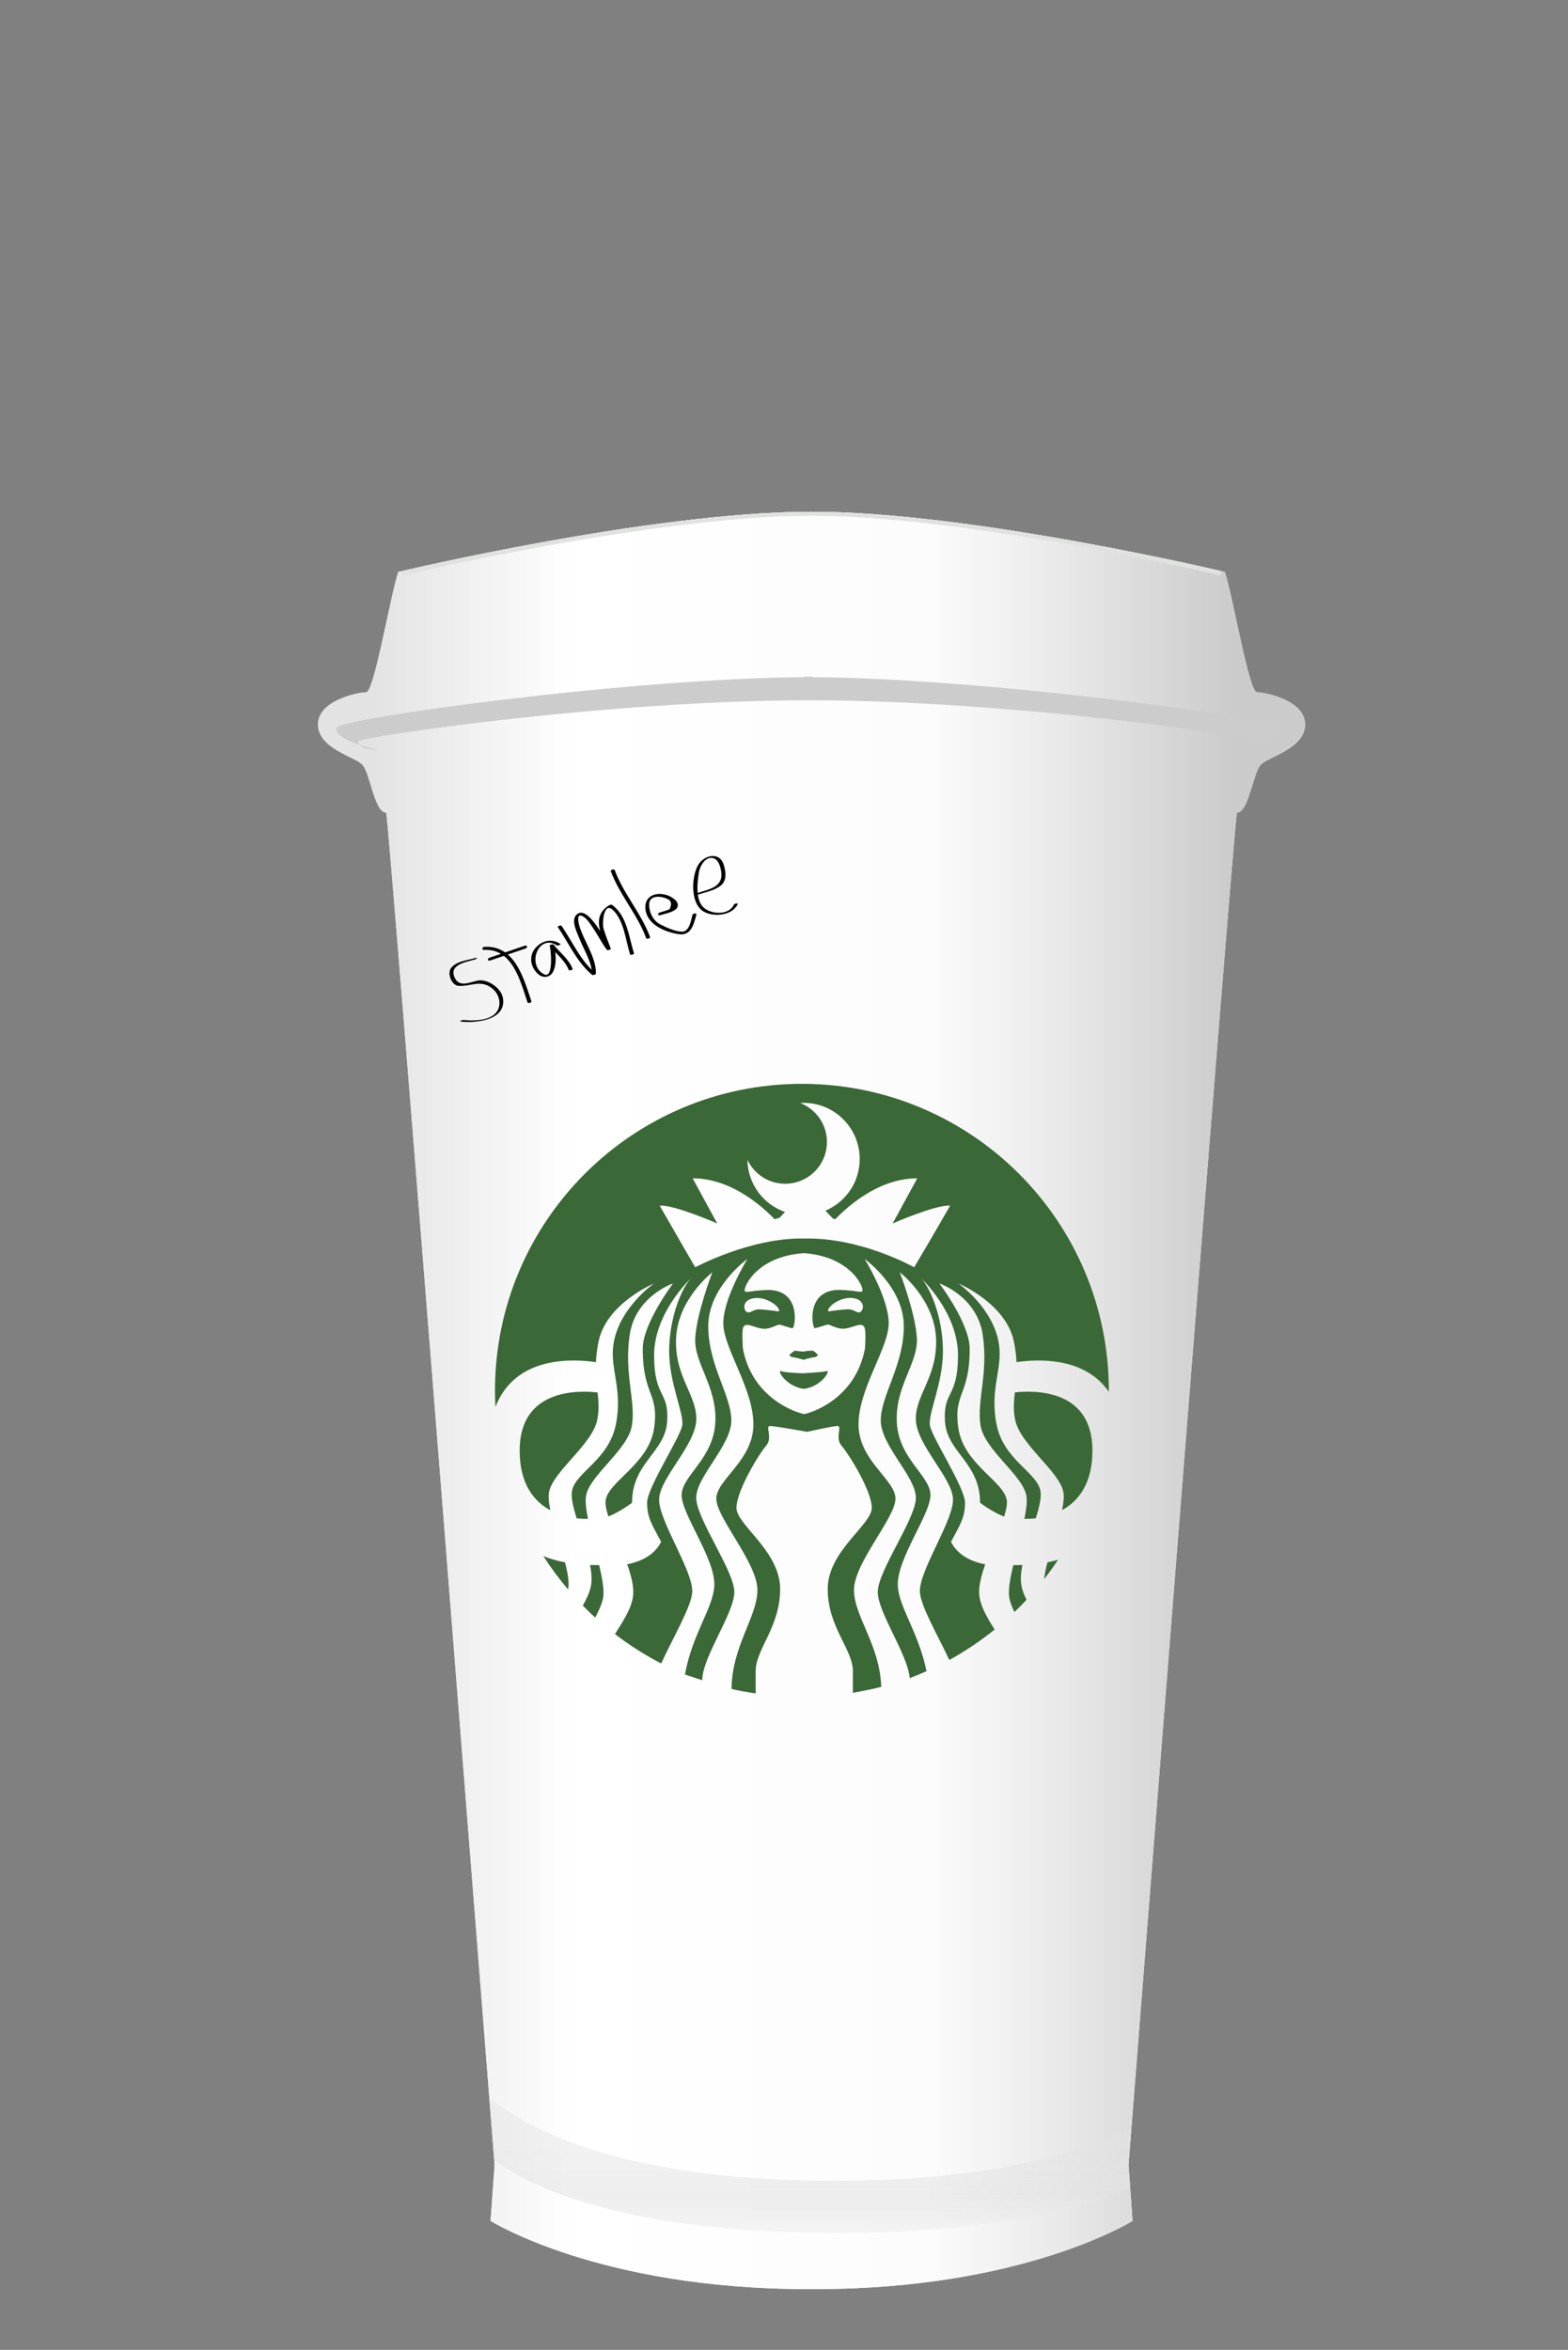 <?xml version="1.0" encoding="utf-8"?>
<!-- Generator: Adobe Illustrator 15.0.0, SVG Export Plug-In . SVG Version: 6.00 Build 0)  -->
<!DOCTYPE svg PUBLIC "-//W3C//DTD SVG 1.1//EN" "http://www.w3.org/Graphics/SVG/1.1/DTD/svg11.dtd">
<svg version="1.1" id="Layer_1" xmlns="http://www.w3.org/2000/svg" xmlns:xlink="http://www.w3.org/1999/xlink" x="0px" y="0px"
	 width="193.5px" height="290px" viewBox="0 0 193.5 290" enable-background="new 0 0 193.5 290" xml:space="preserve">
<rect x="0" y="0" width="193.5" height="290" fill="#808080" stroke="none"/>
<g>
	<defs>
		<path id="SVGID_1_" d="M100.647,282.5c25.746,0,39.116-8.417,39.116-8.417l-0.496-6.933c0,0,12.874-163.891,13.37-166.861
			c1.485,0,1.979-4.952,2.97-5.942c0.99-0.989,5.447-1.98,5.447-4.951c0-2.971-4.952-3.961-5.942-3.961
			c-0.989,0-2.971-11.884-3.96-14.855c0,0-31.195-7.426-51-7.426c-19.806,0-51,7.426-51,7.426
			c-0.99,2.971-2.971,14.855-3.961,14.855c-0.99,0-5.941,0.99-5.941,3.961c0,2.971,4.457,3.961,5.446,4.951
			c0.991,0.991,1.486,5.942,2.971,5.942c0.495,2.97,13.369,166.861,13.369,166.861l-0.496,6.933c0,0,13.369,8.417,39.117,8.417"/>
	</defs>
	<clipPath id="SVGID_2_">
		<use xlink:href="#SVGID_1_"  overflow="visible"/>
	</clipPath>
	<g clip-path="url(#SVGID_2_)">
		<path fill="#FFFFFF" d="M100.647,282.5c25.746,0,39.116-8.417,39.116-8.417l-0.496-6.933c0,0,12.874-163.891,13.37-166.861
			c1.485,0,1.979-4.952,2.97-5.942c0.99-0.989,5.447-1.98,5.447-4.951c0-2.971-4.952-3.961-5.942-3.961
			c-0.989,0-2.971-11.884-3.96-14.855c0,0-31.195-7.426-51-7.426c-19.806,0-51,7.426-51,7.426
			c-0.99,2.971-2.971,14.855-3.961,14.855c-0.99,0-5.941,0.99-5.941,3.961c0,2.971,4.457,3.961,5.446,4.951
			c0.991,0.991,1.486,5.942,2.971,5.942c0.495,2.97,13.369,166.861,13.369,166.861l-0.496,6.933c0,0,13.369,8.417,39.117,8.417"/>
	</g>
	<g clip-path="url(#SVGID_2_)">
		<linearGradient id="SVGID_3_" gradientUnits="userSpaceOnUse" x1="45.988" y1="172.827" x2="152.256" y2="172.827">
			<stop  offset="0" style="stop-color:#E3E3E3"/>
			<stop  offset="0.233" style="stop-color:#FFFFFF"/>
			<stop  offset="0.644" style="stop-color:#FCFCFC"/>
			<stop  offset="0.785" style="stop-color:#EBEBEB"/>
			<stop  offset="1" style="stop-color:#CBCBCB"/>
		</linearGradient>
		<path fill="url(#SVGID_3_)" d="M100.647,282.5c25.746,0,39.116-8.417,39.116-8.417l-0.496-6.933c0,0,12.874-163.891,13.37-166.861
			c1.485,0,1.979-4.952,2.97-5.942c0.99-0.989,5.447-1.98,5.447-4.951c0-2.971-4.952-3.961-5.942-3.961
			c-0.989,0-2.971-11.884-3.96-14.855c0,0-31.195-7.426-51-7.426c-19.806,0-51,7.426-51,7.426
			c-0.99,2.971-2.971,14.855-3.961,14.855c-0.99,0-5.941,0.99-5.941,3.961c0,2.971,4.457,3.961,5.446,4.951
			c0.991,0.991,1.486,5.942,2.971,5.942c0.495,2.97,13.369,166.861,13.369,166.861l-0.496,6.933c0,0,13.369,8.417,39.117,8.417"/>
	</g>
	<g clip-path="url(#SVGID_2_)">
		<g>
			<g>
				<path fill="#020202" d="M58.616,118.238c-0.979,0.299-2.254,0.36-2.943,1.214c-0.522,0.647,0.038,2.158,0.91,2.215
					c1.549,0.101,2.706-0.842,4.178,0.331c0.912,0.727,1.218,2.155,0.394,3.046c-0.87,0.941-2.788,0.96-3.98,0.833
					c-0.104-0.011-0.556,0.173-0.312,0.199c1.951,0.208,5.696-0.192,5.192-2.948c-0.219-1.198-1.887-2.344-3.09-2.112
					c-0.969,0.187-2.217,0.862-2.806-0.268c-0.893-1.711,1.37-2.013,2.499-2.358C58.934,118.306,58.896,118.152,58.616,118.238
					L58.616,118.238z"/>
			</g>
		</g>
		<g>
			<g>
				<path fill="#020202" d="M59.743,117.231c3.481-0.208,4.466,3.824,5.34,6.431c0.079,0.236,0.561,0.104,0.483-0.129
					c-0.954-2.845-2.049-6.903-5.787-6.68C59.498,116.87,59.415,117.251,59.743,117.231L59.743,117.231z"/>
			</g>
		</g>
		<g>
			<g>
				<path fill="#020202" d="M60.48,118.54c1.461-0.497,2.922-0.994,4.384-1.49c0.29-0.099,0.204-0.441-0.092-0.341
					c-1.461,0.497-2.922,0.994-4.384,1.49C60.099,118.297,60.185,118.64,60.48,118.54L60.48,118.54z"/>
			</g>
		</g>
		<g>
			<g>
				<path fill="#020202" d="M69.17,116.502c-0.958-0.64-2.043-0.502-2.88,0.269c-1.101,1.013-0.916,2.549,0.146,3.463
					c0.612,0.527,1.436,0.41,1.812-0.31c0.479-0.919,0.372-2.376,0.072-3.33c-0.156,0.05-0.312,0.101-0.468,0.151
					c0.784,0.987,1.863,1.755,2.332,2.96c0.052,0.134,0.527-0.017,0.483-0.129c-0.476-1.225-1.565-2.001-2.362-3.003
					c-0.069-0.087-0.506,0.03-0.468,0.151c0.178,0.564,0.469,4.115-0.693,3.515c-2.202-1.136-0.668-5.062,1.573-3.565
					C68.839,116.755,69.259,116.562,69.17,116.502L69.17,116.502z"/>
			</g>
		</g>
		<g>
			<g>
				<path fill="#020202" d="M68.821,114.389c1.374,2.007,2.347,4.323,4.243,5.917c0.086,0.073,0.464-0.022,0.469-0.147
					c0.083-1.963-1.529-4.089-2.053-5.953c-0.077-0.272-0.386-1.527,0.379-1.159c0.59,0.283,1.017,1.034,1.364,1.541
					c0.592,0.861,1.044,1.819,1.686,2.646c0.062,0.08,0.505-0.047,0.469-0.147c-0.302-0.833-0.652-1.643-0.901-2.494
					c-0.183-0.625,0.013-3.388,1.172-2.276c1.365,1.31,1.566,3.766,2.11,5.48c0.037,0.116,0.517-0.023,0.483-0.129
					c-0.637-2.007-0.859-4.679-2.712-5.992c-0.101-0.071-0.325,0.017-0.413,0.074c-2.138,1.383-0.92,3.543-0.224,5.465
					c0.157-0.049,0.313-0.098,0.469-0.147c-0.499-0.641-2.848-5.681-4.265-4.135c-0.663,0.724,0.156,2.249,0.44,2.978
					c0.514,1.314,1.573,2.923,1.51,4.378c0.157-0.049,0.313-0.098,0.469-0.147c-1.883-1.583-2.851-3.888-4.214-5.88
					C69.221,114.138,68.78,114.329,68.821,114.389L68.821,114.389z"/>
			</g>
		</g>
		<g>
			<g>
				<path fill="#020202" d="M75.37,107.494c1.09,2.962,3.285,5.332,4.375,8.293c0.055,0.149,0.533,0.005,0.483-0.129
					c-1.091-2.962-3.286-5.332-4.375-8.294C75.798,107.215,75.32,107.359,75.37,107.494L75.37,107.494z"/>
			</g>
		</g>
		<g>
			<g>
				<path fill="#020202" d="M81.476,112.943c0.527-0.174,1.81-0.373,2.102-0.955c0.344-0.684-0.643-1.29-1.178-1.485
					c-1.406-0.513-2.969,0.05-2.742,1.757c0.252,1.887,2.426,2.767,4.075,3.026c1.553,0.244,1.873-1.185,2.205-2.414
					c0.06-0.223-0.434-0.163-0.488,0.041c-0.182,0.673-0.364,2.121-1.342,2.067c-0.833-0.046-1.969-0.54-2.692-0.939
					c-0.857-0.474-1.329-1.483-1.306-2.438c0.029-1.211,1.54-1.015,2.244-0.666c0.492,0.205,0.585,0.627,0.28,1.269
					c-0.391,0.177-0.835,0.286-1.244,0.421C81.103,112.722,81.182,113.041,81.476,112.943L81.476,112.943z"/>
			</g>
		</g>
		<g>
			<g>
				<path fill="#020202" d="M86.234,110.374c0.933-0.308,2.011-0.482,2.777-1.14c0.729-0.625,0.551-1.804,0.272-2.597
					c-0.57-1.62-2.495-1.045-3.153,0.158c-0.829,1.515-0.963,4.834,0.799,5.755c1.255,0.656,3.478,0.42,4.122-0.988
					c0.054-0.118-0.416-0.068-0.479,0.071c-0.617,1.349-2.79,1.249-3.761,0.348c-1.024-0.95-0.755-3.189-0.55-4.386
					c0.128-0.748,0.841-1.977,1.781-1.681c0.625,0.196,0.838,0.994,0.941,1.553c0.371,2.005-1.448,2.26-2.929,2.748
					C85.73,110.323,86.032,110.44,86.234,110.374L86.234,110.374z"/>
			</g>
		</g>
	</g>
	<g clip-path="url(#SVGID_2_)">
		<path fill="#3A6836" d="M69.723,192.815c-0.925-0.174-1.82-0.427-2.667-0.775c0.923,1.439,1.939,2.814,3.044,4.113
			c0.004-0.02,0.011-0.04,0.014-0.059C70.272,195.322,70.067,194.146,69.723,192.815z"/>
		<path fill="#3A6836" d="M73.941,193.155c-0.375,0.001-0.749-0.003-1.122-0.016c0.181,0.971,0.25,1.874,0.099,2.62
			c-0.157,0.774-0.523,1.555-0.998,2.389c0.498,0.508,1.004,1.004,1.53,1.483c0.502-0.948,0.888-1.825,0.994-2.544
			C74.575,196.207,74.317,194.766,73.941,193.155z"/>
		<path fill="#3A6836" d="M73.744,171.846c-2.416-0.274-9.614-0.454-9.614,7.17c0,4.197,1.82,6.312,3.791,7.374
			c-0.189-0.911-0.277-1.708-0.161-2.28c0.517-2.548,5.329-5.848,5.945-8.881C73.954,174.002,73.869,172.961,73.744,171.846z"/>
		<path fill="#3A6836" d="M102.066,169.18c-0.256,0.17-2.816,0.269-2.816,0.296v0.011c-1-0.026-2.658-0.126-2.919-0.3
			c-0.397,0.051,0.773,1.933,2.862,2.219C101.309,171.141,102.465,169.229,102.066,169.18z"/>
		<path fill="#3A6836" d="M99.155,167.816l0.004,0.035c0.006,0.001,0.011,0.002,0.02,0.002l0.005-0.045
			c0.237-0.096,1.158-0.312,1.318-0.312c0.204,0,0.455-0.255,0.455-0.255s-0.473-0.561-0.727-0.561c-0.152,0-0.98,0.062-0.98,0.111
			v0.014c-1-0.051-0.918-0.117-1.076-0.117c-0.256,0-0.78,0.562-0.78,0.562s0.249,0.254,0.453,0.254
			C98.005,167.505,98.917,167.721,99.155,167.816z"/>
		<path fill="#3A6836" d="M131.066,186.365c1.954-1.07,3.745-3.185,3.745-7.35c0-7.581-7.118-7.445-9.573-7.174
			c-0.125,1.117-0.21,2.159,0.039,3.387c0.614,3.033,5.428,6.333,5.944,8.881C131.337,184.675,131.252,185.464,131.066,186.365z"/>
		<path fill="#3A6836" d="M128.853,194.879c0.601-0.771,1.175-1.564,1.716-2.383c-0.429,0.123-0.863,0.226-1.307,0.312
			C129.066,193.563,128.918,194.268,128.853,194.879z"/>
		<path fill="#3A6836" d="M126.164,193.14c-0.374,0.013-0.748,0.017-1.124,0.016c-0.375,1.61-0.634,3.052-0.502,3.933
			c0.079,0.541,0.321,1.175,0.648,1.857c0.51-0.491,1.01-0.994,1.493-1.514c-0.283-0.572-0.504-1.124-0.616-1.672
			C125.912,195.013,125.981,194.109,126.164,193.14z"/>
		<path fill="#3A6836" d="M86.66,207.362c0-2.847,3.961-8.293,3.961-10.893s-4.704-9.037-4.704-11.636
			c0-2.6,4.333-6.438,4.333-9.531c0-3.095-2.847-6.809-2.847-11.637c0-4.827,4.828-8.293,4.828-8.293s-2.971,4.828-2.971,7.922
			c0,3.095,3.714,8.047,3.714,12.503c0,4.455-4.58,6.808-4.58,9.16c0,2.352,5.075,7.922,5.075,11.264
			c0,3.309-3.128,6.862-3.197,12.215c0.894,0.217,1.979,0.402,2.979,0.554c0-0.315,0-1.051,0-2.741
			c0-2.724,3.021-5.439,3.021-10.144c0-4.703-5.388-7.913-5.388-10.018s2.789-6.67,3.655-7.66c0.866-0.989-0.141-2.444,0.478-2.444
			c0.495,0,3.437,0.513,4.607,0.72c0.918-0.207,3.236-0.72,3.732-0.72c0.618,0-0.361,1.455,0.505,2.444
			c0.866,0.99,3.72,5.556,3.72,7.66s-5.436,5.314-5.436,10.018c0,4.704,3.104,7.42,3.104,10.144c0,1.574,0,2.319,0,2.669
			c1-0.199,2.41-0.445,3.5-0.742c-0.174-5.207-3.362-8.7-3.362-11.954c0-3.342,5.119-8.912,5.119-11.264
			c0-2.353-4.559-4.705-4.559-9.16c0-4.456,3.725-9.408,3.725-12.503c0-3.094-2.966-7.922-2.966-7.922s4.83,3.466,4.83,8.293
			c0,4.828-2.844,8.542-2.844,11.637c0,3.094,4.332,6.932,4.332,9.531c0,2.599-4.704,9.036-4.704,11.636
			c0,2.523,3.724,7.725,3.94,10.632c0.704-0.265,1.396-0.553,2.078-0.856c-0.986-4.81-3.401-7.865-3.542-10.519
			c-0.179-3.337,4.153-8.978,4.028-11.326c-0.125-2.348-3.914-4.4-4.152-8.851c-0.237-4.45,2.641-7.308,2.476-10.398
			c-0.164-3.09-2.112-8.142-2.112-8.142s4.215,3.246,4.473,8.066c0.257,4.82-2.647,7.136-2.483,10.227
			c0.164,3.09,4.441,7.06,4.579,9.655c0.138,2.595-4.223,8.916-4.085,11.512c0.092,1.737,2.201,5.341,3.633,8.389
			c1.978-1.087,3.845-2.346,5.588-3.754c-0.897-1.432-1.671-2.733-1.871-4.076c-0.16-1.085,0.189-2.489,0.712-3.966
			c-1.573-0.311-3.36-1.055-4.224-2.782c1.113-2.104,1.732-2.971,1.732-4.827c0-1.857-4.084-8.046-4.332-9.532
			c-0.247-1.485,1.608-5.198,1.608-9.159c0-4.209-1.608-7.923-2.723-9.036c0,0,4.58,4.208,4.58,9.53c0,5.323-1.857,4.333-1.608,8.17
			c0.247,3.838,4.332,5.069,4.332,10.027c0,0,1.441,1.117,2.956,1.712c0.264-0.812,0.413-1.515,0.338-2.022
			c-0.345-2.327-5.318-4.464-5.972-8.871c-0.652-4.408,1.395-3.986,1.395-9.834c0-3.096-3.733-8.046-3.733-8.046
			s4.64,1.575,5.346,6.351c0.708,4.774-0.739,8.059-0.285,11.12c0.452,3.062,5.301,6.224,5.682,8.796
			c0.098,0.665-0.025,1.651-0.253,2.787c0.29,0.007,0.788,0.002,1.409-0.074c0.427-1.403,0.718-2.629,0.562-3.406
			c-0.469-2.306-4.518-3.779-5.404-8.146s0.749-6.846,0.296-9.906c-0.668-4.513-5.013-7.521-5.013-7.521s5.892,2.454,6.852,7.186
			c0.191,0.946,0.285,1.774,0.322,2.525c2.659-0.392,8.436-0.656,11.388,3.66c0-0.044,0.003-0.086,0.003-0.129
			c0-20.918-16.958-37.876-37.876-37.876c-20.919,0-37.876,16.958-37.876,37.876c0,0.673,0.019,1.34,0.053,2.005
			c2.42-6.285,9.426-5.976,12.402-5.53c0.037-0.753,0.131-1.583,0.323-2.531c0.96-4.731,6.851-7.186,6.851-7.186
			s-4.345,3.008-5.013,7.521c-0.453,3.061,1.182,5.539,0.296,9.906c-0.887,4.367-4.936,5.841-5.404,8.146
			c-0.157,0.778,0.136,2.006,0.563,3.41c0.629,0.075,1.131,0.077,1.408,0.069c-0.228-1.136-0.351-2.121-0.252-2.786
			c0.381-2.572,5.229-5.733,5.682-8.796c0.453-3.062-0.994-6.346-0.287-11.12c0.707-4.775,5.347-6.351,5.347-6.351
			s-3.733,4.95-3.733,8.046c0,5.848,2.046,5.426,1.395,9.834c-0.653,4.407-5.627,6.544-5.972,8.871
			c-0.075,0.505,0.073,1.203,0.333,2.009c1.502-0.598,2.922-1.698,2.922-1.698c0-4.958,4.084-6.189,4.333-10.027
			c0.248-3.837-1.609-2.847-1.609-8.17c0-5.322,4.58-9.53,4.58-9.53c-1.114,1.113-2.723,4.827-2.723,9.036
			c0,3.961,1.857,7.674,1.609,9.159c-0.247,1.486-4.332,7.675-4.332,9.532c0,1.856,0.619,2.723,1.733,4.827
			c-0.857,1.714-2.622,2.459-4.188,2.773c0.526,1.48,0.875,2.888,0.714,3.975c-0.224,1.517-1.178,2.98-2.222,4.637
			c1.782,1.37,3.688,2.584,5.701,3.625c1.426-3.132,3.735-7.001,3.832-8.82c0.138-2.596-4.224-8.917-4.085-11.512
			c0.138-2.596,4.416-6.565,4.58-9.655c0.164-3.091-2.741-5.406-2.484-10.227c0.256-4.82,4.472-8.066,4.472-8.066
			s-1.948,5.052-2.112,8.142c-0.165,3.091,2.713,5.948,2.476,10.398c-0.238,4.45-4.027,6.503-4.153,8.851
			c-0.124,2.349,4.207,7.989,4.029,11.326c-0.146,2.729-2.698,5.879-3.625,10.927 M99.162,174.533
			c-0.001-0.001-0.004-0.002-0.005-0.003c-0.008-0.001-0.021-0.001-0.01-0.004c0.008,0.002,0.007,0.003,0.01,0.004
			c0.001,0,0.005,0.001,0.005,0.001V174.533z M106.75,166.377c-1.146,6.211-6.5,7.942-7.5,8.136v0.007
			c-1-0.191-6.433-1.924-7.58-8.136c-0.153-2.65,0.015-2.701,0.371-2.854c0.357-0.153,1.366,0.408,2.182,0.459
			c0.815,0.051,1.676-0.51,1.931-0.51s1.345,0.437,1.651,0.437s1.154-4.718-3.031-4.718c-1.937,0.051-2.346,0.306-2.805,0.203
			c-0.459-0.102,1.122-4.332,7.187-4.74l0.029-0.008c6.064,0.408,7.645,4.639,7.186,4.741c-0.458,0.102-0.865-0.153-2.803-0.205
			c-4.186,0-3.334,4.719-3.029,4.719c0.306,0,1.397-0.437,1.653-0.437c0.255,0,1.122,0.561,1.937,0.51s1.857-0.611,2.214-0.459
			C106.7,163.675,106.902,163.726,106.75,166.377z M92.479,160.37c1.835-0.766,4.026,1.069,3.619,1.478c0,0-1.427-0.205-2.294-0.255
			c-0.867-0.052-1.173,0.51-1.58,0.355C91.816,161.796,91.561,160.828,92.479,160.37z M106.116,161.941
			c-0.407,0.153-0.713-0.407-1.58-0.357c-0.866,0.052-2.293,0.256-2.293,0.256c-0.408-0.408,1.784-2.242,3.619-1.479
			C106.78,160.82,106.524,161.788,106.116,161.941z M99.25,152.851c0-0.002,0-0.004,0-0.005c0,0.001,0.043,0.003,0.042,0.005
			c-6.591-0.169-13.498,3.549-13.498,3.549s-2.354-4.056-4.382-7.604c1.689-0.17,7.103,2.197,7.103,2.197s-0.843-1.521-3.039-5.577
			c5.238,0,9.295,4.225,10.141,5.07c0.1-0.067,0.316-0.134,0.583-0.199l0.672-0.716c-2.67-0.936-4.595-3.453-4.639-6.434
			c0.827,1.744,2.599,2.952,4.658,2.952c2.848,0,5.158-2.308,5.158-5.157c0-2.192-1.37-4.06-3.299-4.807
			c0.136-0.008,0.271-0.021,0.411-0.021c3.827,0,6.932,3.103,6.932,6.932c0,2.866-1.742,5.32-4.226,6.374l0.897,0.953
			c0.127,0.04,0.23,0.08,0.291,0.122c0.844-0.846,4.901-5.07,10.14-5.07c-2.198,4.056-3.042,5.577-3.042,5.577
			s5.408-2.367,7.098-2.197c-2.028,3.549-4.439,7.604-4.439,7.604S106.25,152.682,99.25,152.851z"/>
	</g>
	<path clip-path="url(#SVGID_2_)" fill="#CCCCCC" d="M100.25,83.573V83.5c0,0-0.247,0-0.346,0c-0.098,0-0.654,0-0.654,0v0.073
		c-21,0.091-57.761,5.087-57.761,6.285c0,1.693,5.104,2.66,5.104,2.66s-2.397,0.06-2.397-1.037c0-0.483,30.459-5.044,55.667-5.059
		c25.208,0.015,55.656,4.575,55.656,5.059c0,1.097-2.435,1.037-2.435,1.037s5.059-0.967,5.059-2.66
		C158.143,88.661,121.25,83.664,100.25,83.573z"/>
	<linearGradient id="SVGID_4_" gradientUnits="userSpaceOnUse" x1="103.25" y1="263.521" x2="103.25" y2="280.029">
		<stop  offset="0.08" style="stop-color:#E3E3E3;stop-opacity:0.47"/>
		<stop  offset="0.436" style="stop-color:#E3E3E3;stop-opacity:0.6"/>
		<stop  offset="1" style="stop-color:#FFFFFF"/>
		<stop  offset="1" style="stop-color:#CBCBCB"/>
	</linearGradient>
	<path clip-path="url(#SVGID_2_)" fill="url(#SVGID_4_)" d="M150.25,261.704c0,0-5.738,13.864-47,13.864
		c-41.262,0-47-13.864-47-13.864v-7.428c0,0,6.728,14.855,46.67,14.855c39.941,0,47.33-14.855,47.33-14.855V261.704z"/>
	<path clip-path="url(#SVGID_2_)" fill="none" stroke="#E0E2E0" stroke-width="5" stroke-miterlimit="10" d="M151.152,68.58
		c0,0-31.195-7.426-51-7.426c-19.806,0-51,7.426-51,7.426"/>
</g>
</svg>
